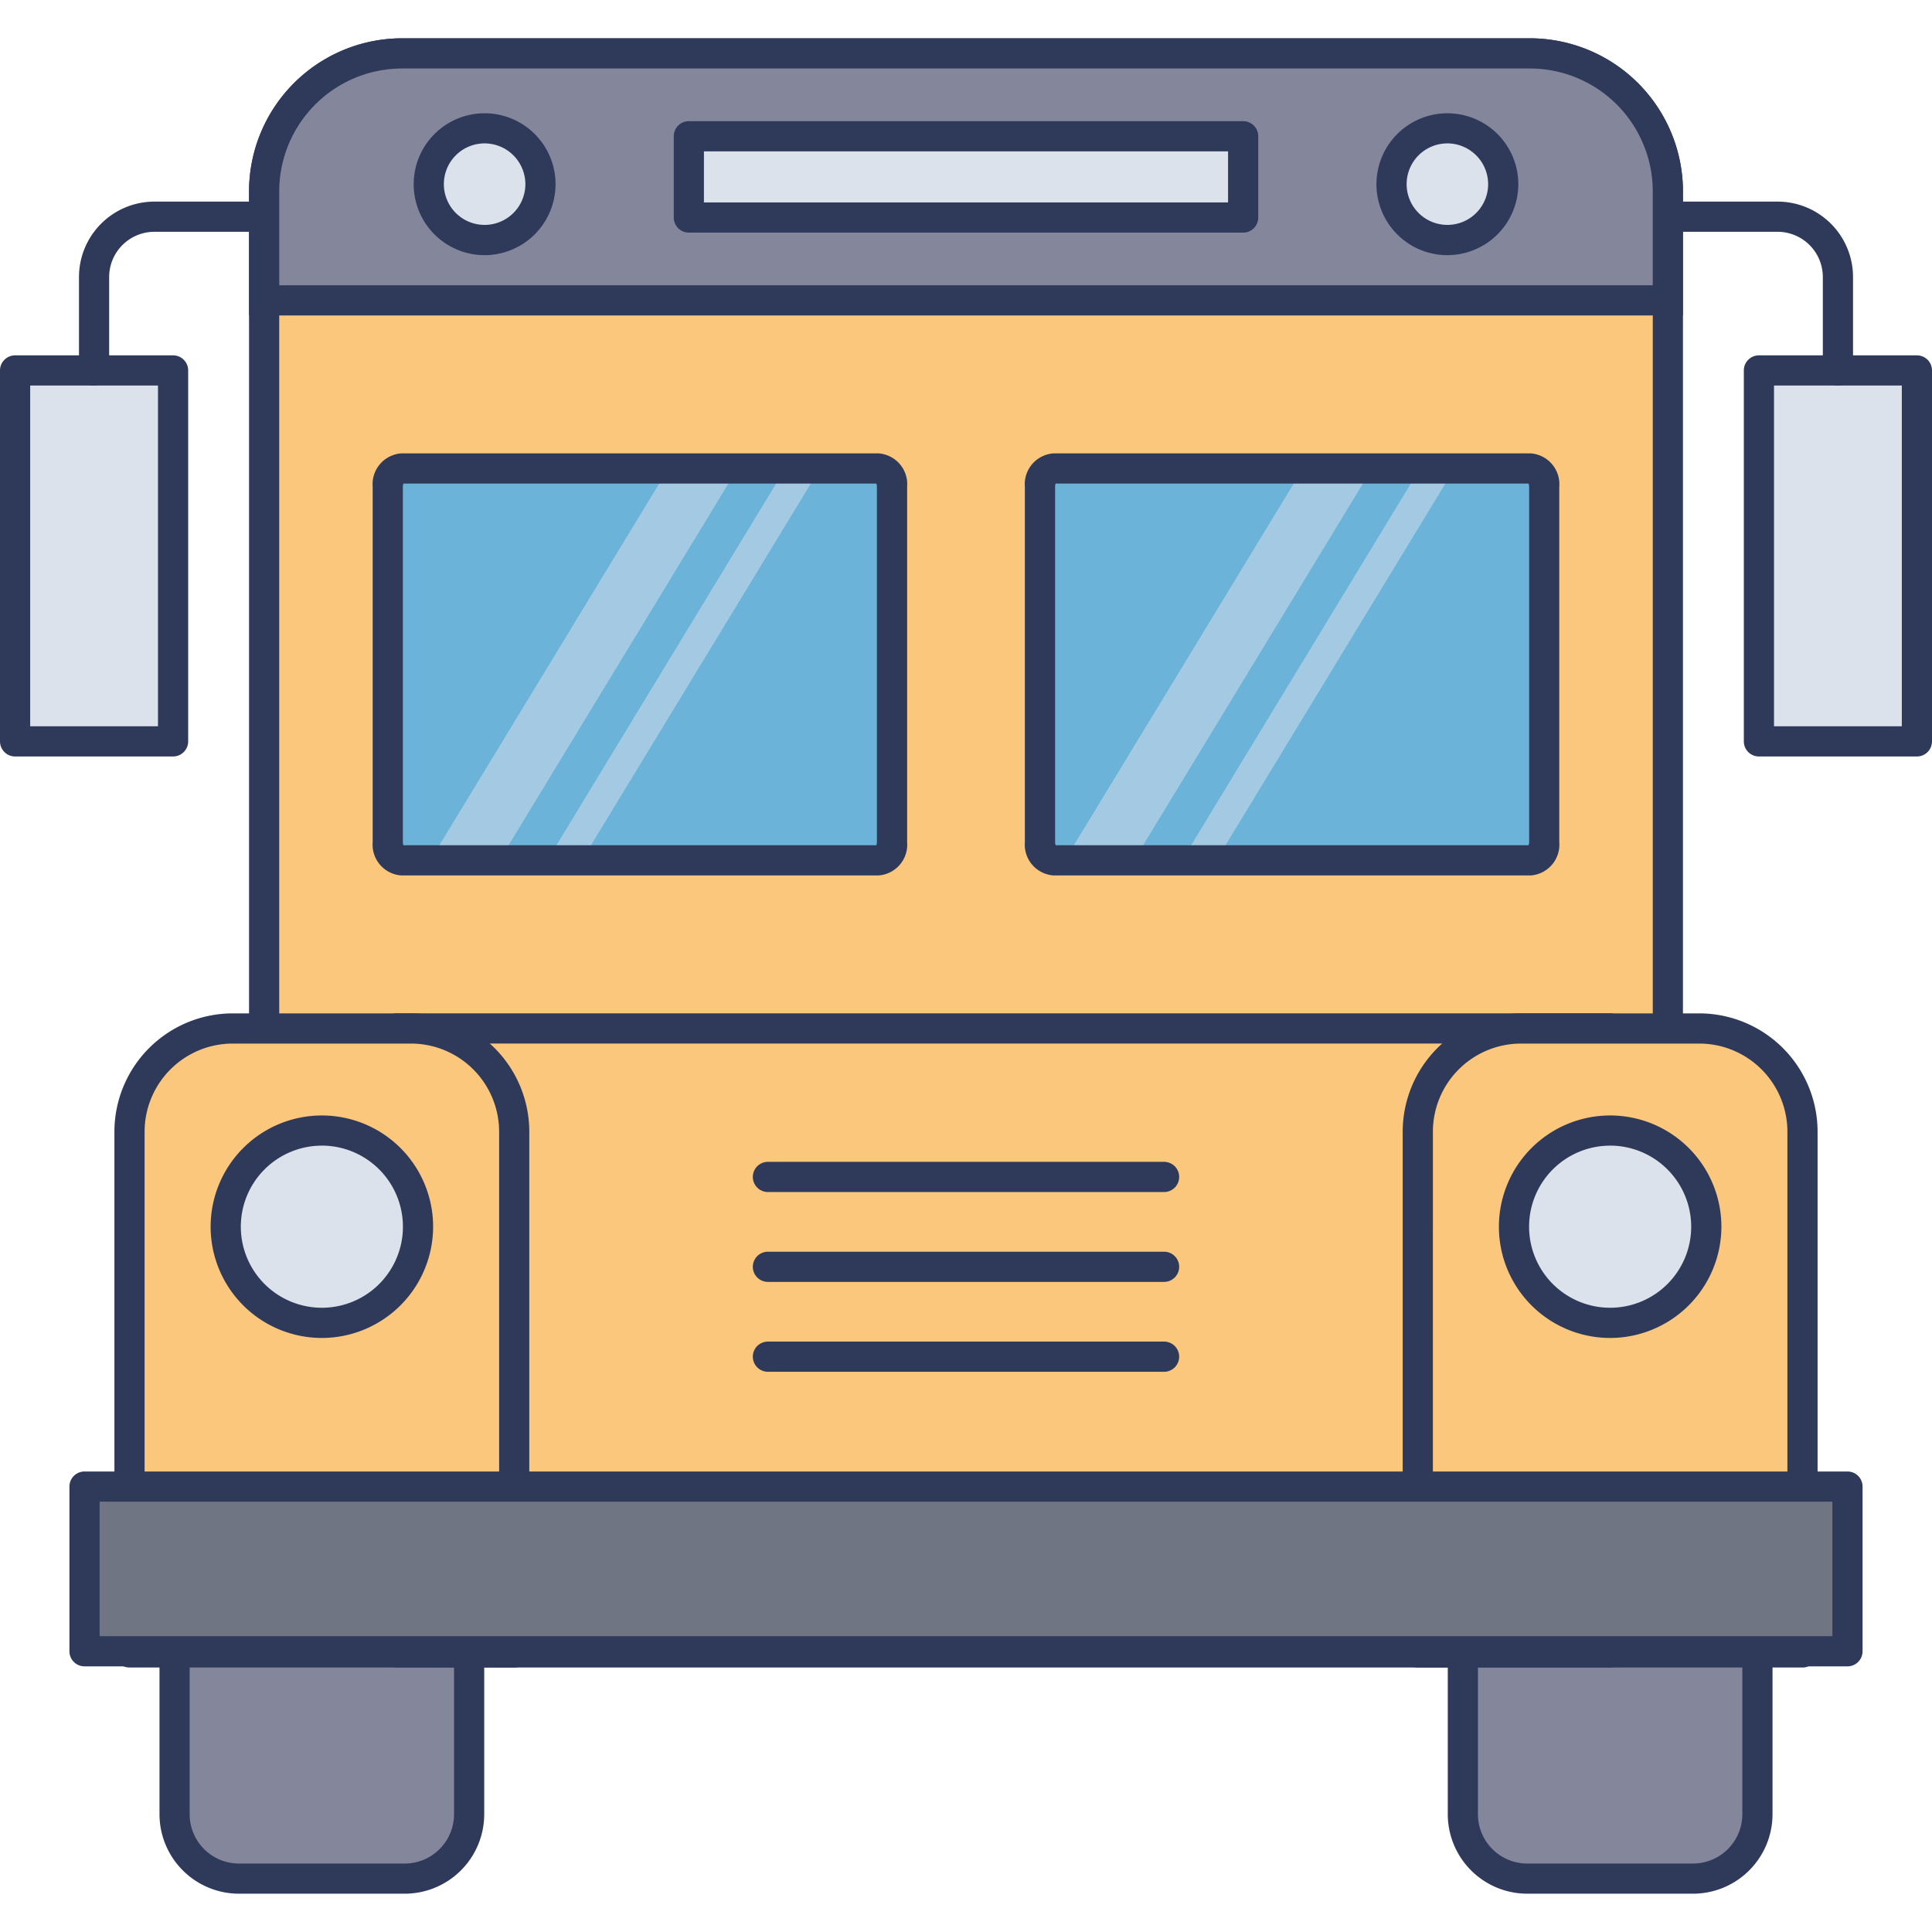 <svg id="icon" height="512" viewBox="0 0 128 128" width="512" xmlns="http://www.w3.org/2000/svg"><rect fill="#84879c" height="32.122" rx="4.264" width="19.515" x="96.919" y="92.339"/><path d="m112.169 125.462h-10.986a5.27 5.27 0 0 1 -5.264-5.264v-23.598a5.27 5.27 0 0 1 5.264-5.264h10.987a5.27 5.27 0 0 1 5.264 5.264v23.6a5.27 5.27 0 0 1 -5.265 5.262zm-10.986-32.123a3.268 3.268 0 0 0 -3.265 3.261v23.6a3.268 3.268 0 0 0 3.264 3.264h10.987a3.268 3.268 0 0 0 3.264-3.264v-23.6a3.268 3.268 0 0 0 -3.264-3.264z" fill="#2f3a5a"/><rect fill="#84879c" height="32.122" rx="4.264" width="19.515" x="11.566" y="92.339"/><path d="m26.817 125.462h-10.986a5.27 5.27 0 0 1 -5.264-5.264v-23.598a5.27 5.27 0 0 1 5.264-5.264h10.986a5.27 5.27 0 0 1 5.264 5.264v23.6a5.27 5.27 0 0 1 -5.264 5.262zm-10.986-32.123a3.268 3.268 0 0 0 -3.265 3.261v23.6a3.268 3.268 0 0 0 3.264 3.264h10.987a3.268 3.268 0 0 0 3.264-3.264v-23.6a3.268 3.268 0 0 0 -3.264-3.264z" fill="#2f3a5a"/><rect fill="#fac77c" height="103.768" rx="9.137" width="93" x="17.5" y="3.538"/><path d="m101.363 108.307h-74.726a10.148 10.148 0 0 1 -10.137-10.138v-85.494a10.148 10.148 0 0 1 10.137-10.137h74.727a10.148 10.148 0 0 1 10.136 10.137v85.494a10.148 10.148 0 0 1 -10.137 10.138zm-74.726-103.769a8.146 8.146 0 0 0 -8.137 8.137v85.494a8.146 8.146 0 0 0 8.137 8.137h74.727a8.146 8.146 0 0 0 8.137-8.137v-85.494a8.146 8.146 0 0 0 -8.137-8.137z" fill="#2f3a5a"/><path d="m110.5 19.9v-7.225a9.137 9.137 0 0 0 -9.137-9.137h-74.726a9.137 9.137 0 0 0 -9.137 9.137v7.225z" fill="#84879c"/><path d="m111.5 20.9h-95v-8.225a10.148 10.148 0 0 1 10.137-10.137h74.726a10.148 10.148 0 0 1 10.137 10.137zm-93-2h91v-6.225a8.146 8.146 0 0 0 -8.137-8.137h-74.726a8.146 8.146 0 0 0 -8.137 8.137z" fill="#2f3a5a"/><path d="m59.1 32.245v23.539c0 .674-.4 1.216-.9 1.216h-31.624c-.486 0-.884-.542-.884-1.216v-23.539c0-.663.4-1.2.884-1.2h31.624c.5-.005.9.537.9 1.2z" fill="#6bb3d9"/><path d="m102.31 32.245v23.539c0 .674-.4 1.216-.884 1.216h-31.64c-.486 0-.884-.542-.884-1.216v-23.539c0-.663.4-1.2.884-1.2h31.64c.486-.005.884.537.884 1.2z" fill="#6bb3d9"/><path d="m26.304 68.136h80.372v41.341h-80.372z" fill="#fac77c"/><path d="m106.676 110.477h-80.376a1 1 0 0 1 -1-1v-41.341a1 1 0 0 1 1-1h80.373a1 1 0 0 1 1 1v41.341a1 1 0 0 1 -.997 1zm-79.373-2h78.373v-39.341h-78.376z" fill="#2f3a5a"/><path d="m27.23 68.136h-11.812a6.838 6.838 0 0 0 -6.838 6.839v34.5h25.488v-34.5a6.838 6.838 0 0 0 -6.838-6.839z" fill="#fac77c"/><path d="m34.068 110.477h-25.488a1 1 0 0 1 -1-1v-34.5a7.847 7.847 0 0 1 7.838-7.838h11.811a7.847 7.847 0 0 1 7.838 7.838v34.5a1 1 0 0 1 -.999 1zm-24.488-2h23.488v-33.5a5.845 5.845 0 0 0 -5.838-5.838h-11.812a5.845 5.845 0 0 0 -5.838 5.836z" fill="#2f3a5a"/><path d="m112.582 68.136h-11.812a6.838 6.838 0 0 0 -6.838 6.838v34.5h25.488v-34.5a6.838 6.838 0 0 0 -6.838-6.838z" fill="#fac77c"/><path d="m119.42 110.477h-25.488a1 1 0 0 1 -1-1v-34.5a7.847 7.847 0 0 1 7.838-7.838h11.812a7.847 7.847 0 0 1 7.838 7.838v34.5a1 1 0 0 1 -1 1zm-24.488-2h23.488v-33.5a5.845 5.845 0 0 0 -5.838-5.838h-11.811a5.845 5.845 0 0 0 -5.838 5.838z" fill="#2f3a5a"/><circle cx="106.676" cy="81.272" fill="#dbe2eb" r="6.37"/><path d="m106.676 88.643a7.37 7.37 0 1 1 7.37-7.371 7.379 7.379 0 0 1 -7.37 7.371zm0-12.741a5.37 5.37 0 1 0 5.37 5.37 5.377 5.377 0 0 0 -5.37-5.372z" fill="#2f3a5a"/><circle cx="21.324" cy="81.272" fill="#dbe2eb" r="6.37"/><path d="m21.324 88.643a7.37 7.37 0 1 1 7.371-7.371 7.379 7.379 0 0 1 -7.371 7.371zm0-12.741a5.37 5.37 0 1 0 5.371 5.37 5.376 5.376 0 0 0 -5.371-5.372z" fill="#2f3a5a"/><path d="m5.596 98.49h116.807v10.906h-116.807z" fill="#707583"/><path d="m122.4 110.4h-116.8a1 1 0 0 1 -1-1v-10.91a1 1 0 0 1 1-1h116.8a1 1 0 0 1 1 1v10.91a1 1 0 0 1 -1 1zm-115.8-2h114.8v-8.91h-114.8z" fill="#2f3a5a"/><path d="m116.533 24.543h10.467v24.575h-10.467z" fill="#dbe2eb"/><path d="m127 50.118h-10.467a1 1 0 0 1 -1-1v-24.575a1 1 0 0 1 1-1h10.467a1 1 0 0 1 1 1v24.575a1 1 0 0 1 -1 1zm-9.467-2h8.467v-22.575h-8.467z" fill="#2f3a5a"/><path d="m121.767 25.543a1 1 0 0 1 -1-1v-6.186a3 3 0 0 0 -3-3h-7.167a1 1 0 0 1 0-2h7.168a5 5 0 0 1 5 5v6.186a1 1 0 0 1 -1.001 1z" fill="#2f3a5a"/><path d="m1 24.543h10.467v24.575h-10.467z" fill="#dbe2eb" transform="matrix(-1 0 0 -1 12.467 73.661)"/><g fill="#2f3a5a"><path d="m11.467 50.118h-10.467a1 1 0 0 1 -1-1v-24.575a1 1 0 0 1 1-1h10.467a1 1 0 0 1 1 1v24.575a1 1 0 0 1 -1 1zm-9.467-2h8.467v-22.575h-8.467z"/><path d="m6.233 25.543a1 1 0 0 1 -1-1v-6.186a5 5 0 0 1 5-5h7.167a1 1 0 0 1 0 2h-7.168a3 3 0 0 0 -3 3v6.186a1 1 0 0 1 -.999 1z"/><path d="m77.123 78.975h-26.246a1 1 0 0 1 0-2h26.246a1 1 0 0 1 0 2z"/><path d="m77.123 84.929h-26.246a1 1 0 1 1 0-2h26.246a1 1 0 0 1 0 2z"/><path d="m77.123 90.884h-26.246a1 1 0 1 1 0-2h26.246a1 1 0 0 1 0 2z"/></g><circle cx="95.893" cy="12.202" fill="#dbe2eb" r="3.703"/><path d="m95.893 16.905a4.7 4.7 0 1 1 4.7-4.7 4.708 4.708 0 0 1 -4.7 4.7zm0-7.405a2.7 2.7 0 1 0 2.7 2.7 2.706 2.706 0 0 0 -2.7-2.7z" fill="#2f3a5a"/><circle cx="32.108" cy="12.202" fill="#dbe2eb" r="3.703"/><path d="m32.107 16.905a4.7 4.7 0 1 1 4.7-4.7 4.708 4.708 0 0 1 -4.7 4.7zm0-7.405a2.7 2.7 0 1 0 2.7 2.7 2.706 2.706 0 0 0 -2.7-2.7z" fill="#2f3a5a"/><path d="m45.638 9.028h36.725v5.384h-36.725z" fill="#dbe2eb"/><path d="m82.362 15.412h-36.724a1 1 0 0 1 -1-1v-5.385a1 1 0 0 1 1-1h36.724a1 1 0 0 1 1 1v5.385a1 1 0 0 1 -1 1zm-35.725-2h34.725v-3.385h-34.724z" fill="#2f3a5a"/><g fill="#dbe2eb" opacity=".5"><path d="m90.905 31.04-15.781 25.96h-4.586l15.781-25.96z"/><path d="m96.365 31.04-15.782 25.96h-2.276l15.77-25.96z"/></g><g fill="#dbe2eb" opacity=".5"><path d="m48.866 31.04-15.781 25.96h-4.586l15.781-25.96z"/><path d="m54.325 31.04-15.781 25.96h-2.287l15.77-25.96z"/></g><path d="m101.422 58h-31.631a2.047 2.047 0 0 1 -1.891-2.212v-23.538a2.047 2.047 0 0 1 1.887-2.212h31.632a2.047 2.047 0 0 1 1.887 2.212v23.538a2.047 2.047 0 0 1 -1.884 2.212zm-31.481-2h31.33a.556.556 0 0 0 .038-.212v-23.538a.556.556 0 0 0 -.038-.212h-31.33a.556.556 0 0 0 -.038.212v23.538a.556.556 0 0 0 .038.212z" fill="#2f3a5a"/><path d="m58.209 58h-31.631a2.047 2.047 0 0 1 -1.887-2.212v-23.538a2.047 2.047 0 0 1 1.887-2.212h31.631a2.047 2.047 0 0 1 1.891 2.212v23.538a2.047 2.047 0 0 1 -1.891 2.212zm-31.48-2h31.33a.556.556 0 0 0 .038-.212v-23.538a.556.556 0 0 0 -.038-.212h-31.33a.556.556 0 0 0 -.038.212v23.538a.556.556 0 0 0 .038.212z" fill="#2f3a5a"/></svg>